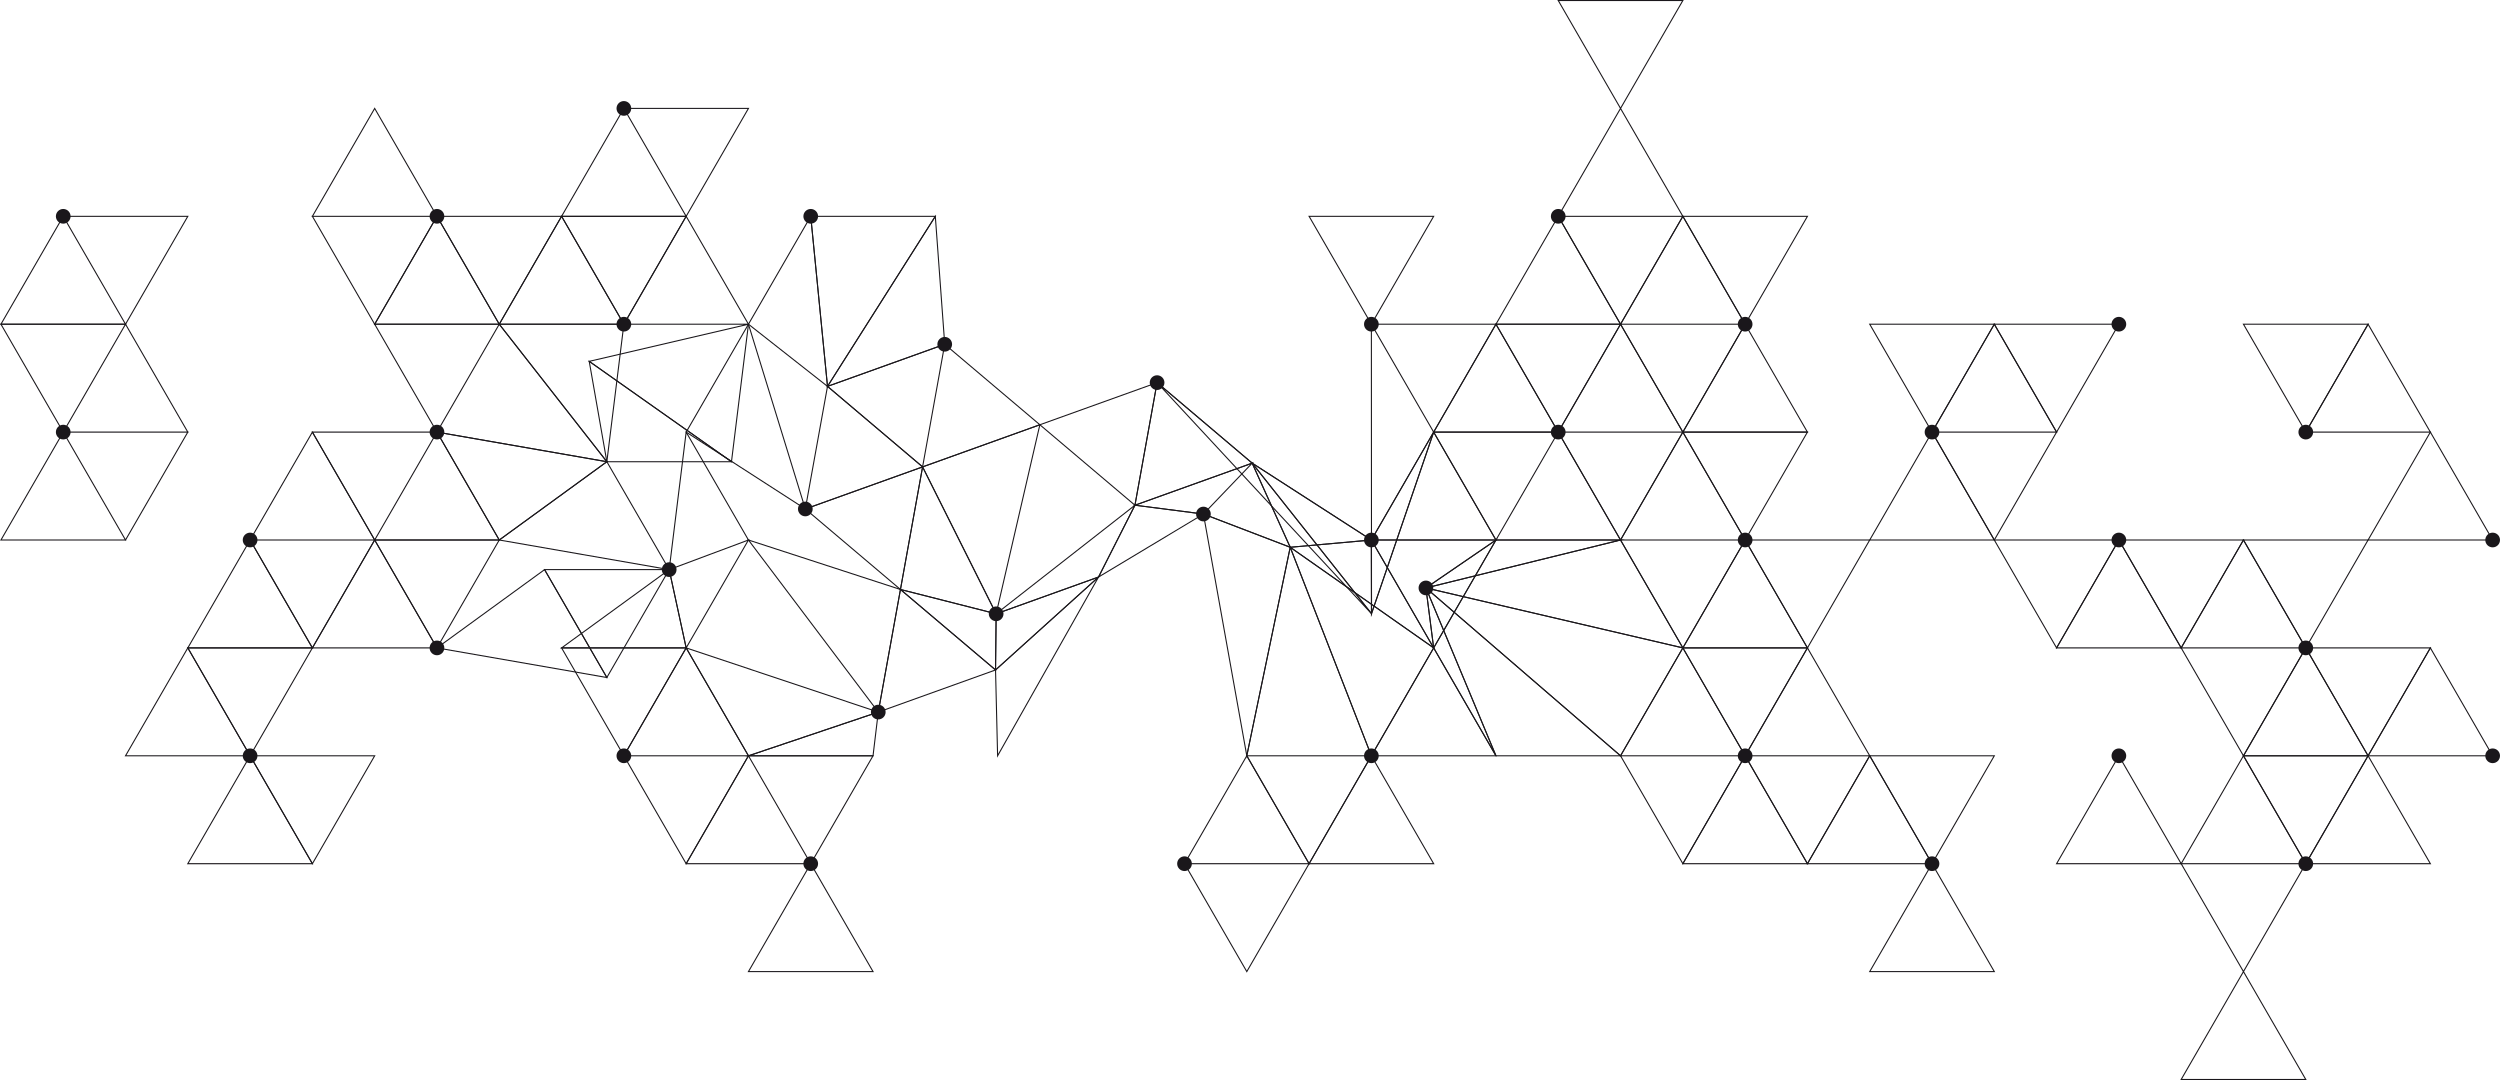 <svg version="1.1" id="Layer_1" xmlns="http://www.w3.org/2000/svg" x="0" y="0" viewBox="0 0 581.57 251.24" style="enable-background:new 0 0 581.57 251.24" xml:space="preserve"><style>.st0{fill:none;stroke:#1a171b;stroke-width:.25;stroke-miterlimit:10}.st1{fill:#1a171b}</style><path class="st0" d="m14.71 50.32 14.49 25.1 14.49-25.1zm0 0L.22 75.42H29.2z"/><circle class="st1" cx="14.71" cy="50.32" r="1.71"/><path class="st0" d="m14.71 100.52 14.49 25.1 14.49-25.1zm0 0h28.98L29.2 75.42zm0 0 14.49-25.1H.22zm0 0L.22 125.62H29.2z"/><circle class="st1" cx="14.71" cy="100.52" r="1.71"/><path class="st0" d="m101.65 50.32 14.49 25.1 14.5-25.1zm0 0-14.49-25.1-14.49 25.1zm0 0H72.67l14.49 25.1z"/><path class="st0" d="m101.65 50.32-14.49 25.1h28.98z"/><circle class="st1" cx="101.65" cy="50.32" r="1.71"/><path class="st0" d="m101.65 100.52 14.49 25.1 25.03-18.21z"/><path class="st0" d="m101.65 100.52 39.52 6.89-25.03-31.99zm0 0H72.67l14.49 25.1zm0 0 14.49-25.1H87.16zm0 0-14.49 25.1h28.98z"/><circle class="st1" cx="101.65" cy="100.52" r="1.71"/><path class="st0" d="m58.18 125.62 14.49 25.1 14.49-25.1zm0 0h28.98l-14.49-25.1z"/><path class="st0" d="m58.18 125.62-14.49 25.1h28.98z"/><circle class="st1" cx="58.18" cy="125.62" r="1.71"/><path class="st0" d="m101.65 150.72-14.49-25.1-14.49 25.1zm0 0 39.52 6.89-14.49-25.1z"/><path class="st0" d="m101.65 150.72 14.49-25.1H87.16z"/><circle class="st1" cx="101.65" cy="150.72" r="1.71"/><path class="st0" d="m58.18 175.82 14.49 25.1 14.49-25.1zm0 0-14.49-25.1-14.49 25.1z"/><path class="st0" d="m58.18 175.82 14.49-25.1H43.69zm0 0-14.49 25.1h28.98z"/><circle class="st1" cx="58.18" cy="175.82" r="1.71"/><path class="st0" d="m145.13 25.22 14.49 25.1 14.49-25.1zm0 0-14.49 25.1h28.98z"/><circle class="st1" cx="145.13" cy="25.22" r="1.71"/><path class="st0" d="m188.6 50.32 3.9 39.56 25.08-39.56z"/><path class="st0" d="m188.6 50.32-14.49 25.1 18.39 14.46z"/><circle class="st1" cx="188.6" cy="50.32" r="1.71"/><path class="st0" d="m137.07 84.06 33.09 23.35 3.95-31.99zm8.06-8.64-14.49-25.1-14.5 25.1zm0 0h28.98l-14.49-25.1z"/><path class="st0" d="M145.13 75.42h-28.99l25.03 31.99zm0 0 14.49-25.1h-28.98z"/><path class="st0" d="m137.07 84.06 4.1 23.35h28.99z"/><circle class="st1" cx="145.13" cy="75.42" r="1.71"/><path class="st0" d="m187.34 118.4 22.13 18.73 5.15-28.52zm0 0-13.23-42.98-14.49 25.1z"/><path class="st0" d="m187.34 118.4 27.28-9.79-22.12-18.73z"/><circle class="st1" cx="187.34" cy="118.4" r="1.71"/><path class="st0" d="m155.67 132.51 3.95 18.21 14.49-25.1zm0 0-14.5-25.1-25.03 18.21zm0 0 18.44-6.89-14.49-25.1zm0 0h-28.99l14.49 25.1z"/><path class="st0" d="m155.67 132.51-25.03 18.21h28.98z"/><circle class="st1" cx="155.67" cy="132.51" r="1.71"/><path class="st0" d="m204.31 165.65 27.28-9.8-22.12-18.72zm0 0-44.69-14.93 14.49 25.1z"/><path class="st0" d="m204.31 165.65 5.16-28.52-35.36-11.51zm0 0-30.2 10.17h28.98z"/><circle class="st1" cx="204.31" cy="165.65" r="1.71"/><path class="st0" d="m145.13 175.82 14.49 25.1 14.49-25.1zm0 0h28.98l-14.49-25.1z"/><path class="st0" d="m145.13 175.82 14.49-25.1h-28.98z"/><circle class="st1" cx="145.13" cy="175.82" r="1.71"/><path class="st0" d="m188.6 200.92-14.49-25.1-14.49 25.1zm0 0 14.49-25.1h-28.98zm0 0-14.49 25.1h28.98z"/><circle class="st1" cx="188.6" cy="200.92" r="1.71"/><path class="st0" d="m219.77 80.09-2.19-29.77-25.08 39.56z"/><path class="st0" d="m219.77 80.09-27.27 9.79 22.12 18.73zm0 0-5.15 28.52 27.28-9.8z"/><circle class="st1" cx="219.77" cy="80.09" r="1.71"/><path class="st0" d="m269.17 89.01 22.12 18.73 27.76 35.02zm0 0-27.27 9.8 22.12 18.72z"/><path class="st0" d="m269.17 89.01-5.15 28.52 27.27-9.79z"/><circle class="st1" cx="269.17" cy="89.01" r="1.71"/><path class="st0" d="m231.73 142.79 23.82-8.56 8.47-16.7zm0 0-17.11-34.18-5.15 28.52z"/><path class="st0" d="m231.73 142.79-22.26-5.66 22.12 18.72zm0 0 10.17-43.98-27.28 9.8z"/><path class="st0" d="m231.73 142.79-.14 13.06 23.96-21.62z"/><circle class="st1" cx="231.73" cy="142.79" r="1.71"/><path class="st0" d="m279.95 119.58 10.09 56.24 10.1-48.51zm0 0-15.93-2.05-8.47 16.7z"/><path class="st0" d="m279.95 119.58 20.19 7.73-8.85-19.57zm0 0 11.34-11.84-27.27 9.79z"/><circle class="st1" cx="279.95" cy="119.58" r="1.71"/><path class="st0" d="m232.07 175.82 23.48-41.59-23.96 21.62zm43.48 25.1 14.49 25.1 14.49-25.1zm0 0h28.98l-14.49-25.1z"/><circle class="st1" cx="275.55" cy="200.92" r="1.71"/><path class="st0" d="m362.49 50.32 14.49 25.1 14.5-25.1zm0 0h28.99l-14.5-25.1z"/><path class="st0" d="M362.49 50.32 348 75.42h28.98z"/><circle class="st1" cx="362.49" cy="50.32" r="1.71"/><path class="st0" d="m319.02 75.42 14.49 25.1L348 75.42zm0 0 14.49-25.1h-28.98zm0 0 .03 67.34 14.46-42.24z"/><circle class="st1" cx="319.02" cy="75.42" r="1.71"/><path class="st0" d="m362.49 100.52 14.49 25.1 14.5-25.1zm0 0L348 75.42l-14.49 25.1zm0 0h28.99l-14.5-25.1z"/><path class="st0" d="M362.49 100.52h-28.98l14.49 25.1zm0 0 14.49-25.1H348zm0 0L348 125.62h28.98z"/><circle class="st1" cx="362.49" cy="100.52" r="1.71"/><path class="st0" d="m319.02 125.62 14.49 25.1 14.49-25.1zm0 0 .03 17.14-27.76-35.02z"/><path class="st0" d="M319.02 125.62H348l-14.49-25.1zm0 0-27.73-17.88 8.85 19.57z"/><path class="st0" d="m319.02 125.62 14.49-25.1-14.46 42.24z"/><path class="st0" d="m319.02 125.62-18.88 1.69 33.37 23.41z"/><circle class="st1" cx="319.02" cy="125.62" r="1.71"/><path class="st0" d="m331.71 136.77 45.27 39.05 14.5-25.1z"/><path class="st0" d="M331.71 136.77 348 125.62l-14.49 25.1z"/><path class="st0" d="m331.71 136.77 59.77 13.95-14.5-25.1zm0 0 1.8 13.95 14.49 25.1z"/><path class="st0" d="m331.71 136.77 45.27-11.15H348zm0 0L348 175.82h28.98z"/><circle class="st1" cx="331.71" cy="136.77" r="1.71"/><path class="st0" d="m319.02 175.82-18.88-48.51-10.1 48.51zm0 0H348l-14.49-25.1zm0 0h-28.98l14.49 25.1z"/><path class="st0" d="m319.02 175.82 14.49-25.1-33.37-23.41zm0 0-14.49 25.1h28.98z"/><circle class="st1" cx="319.02" cy="175.82" r="1.71"/><path class="st0" d="m405.97 75.42-14.49-25.1-14.5 25.1zm0 0h-28.99l14.5 25.1z"/><path class="st0" d="m405.97 75.42 14.49-25.1h-28.98zm-28.99-50.2 14.5-25.1h-28.99zm28.99 50.2-14.49 25.1h28.98z"/><circle class="st1" cx="405.97" cy="75.42" r="1.71"/><path class="st0" d="m449.44 100.52 14.49 25.1 14.49-25.1zm0 0h28.98l-14.49-25.1z"/><path class="st0" d="m449.44 100.52 14.49-25.1h-28.98zm0 0-14.49 25.1h28.98z"/><circle class="st1" cx="449.44" cy="100.52" r="1.71"/><path class="st0" d="m405.97 125.62 14.49 25.1 14.49-25.1zm0 0-14.49-25.1-14.5 25.1zm0 0h-28.99l14.5 25.1z"/><path class="st0" d="m405.97 125.62 14.49-25.1h-28.98zm0 0-14.49 25.1h28.98z"/><circle class="st1" cx="405.97" cy="125.62" r="1.71"/><path class="st0" d="m405.97 175.82 14.49 25.1 14.49-25.1zm0 0-14.49-25.1-14.5 25.1zm0 0h28.98l-14.49-25.1zm0 0h-28.99l14.5 25.1z"/><path class="st0" d="m405.97 175.82 14.49-25.1h-28.98zm0 0-14.49 25.1h28.98z"/><circle class="st1" cx="405.97" cy="175.82" r="1.71"/><path class="st0" d="m449.44 200.92-14.49-25.1-14.49 25.1z"/><path class="st0" d="m449.44 200.92 14.49-25.1h-28.98zm0 0-14.49 25.1h28.98z"/><circle class="st1" cx="449.44" cy="200.92" r="1.71"/><path class="st0" d="M492.91 75.42h-28.98l14.49 25.1z"/><circle class="st1" cx="492.91" cy="75.42" r="1.71"/><path class="st0" d="M536.39 100.52h28.98l-14.49-25.1z"/><path class="st0" d="m536.39 100.52 14.49-25.1h-28.99z"/><circle class="st1" cx="536.39" cy="100.52" r="1.71"/><path class="st0" d="m492.91 125.62 14.49 25.1 14.49-25.1zm0 0h-28.98l14.49 25.1z"/><path class="st0" d="m492.91 125.62-14.49 25.1h28.98z"/><circle class="st1" cx="492.91" cy="125.62" r="1.71"/><path class="st0" d="m536.39 150.72 14.49 25.1 14.49-25.1zm0 0-14.5-25.1-14.49 25.1zm0 0H507.4l14.49 25.1z"/><path class="st0" d="m536.39 150.72 14.49-25.1h-28.99zm0 0-14.5 25.1h28.99z"/><circle class="st1" cx="536.39" cy="150.72" r="1.71"/><path class="st0" d="m492.91 175.82-14.49 25.1h28.98zm28.98 50.2-14.49 25.1h28.99z"/><circle class="st1" cx="492.91" cy="175.82" r="1.71"/><path class="st0" d="m536.39 200.92-14.5-25.1-14.49 25.1zm0 0h28.98l-14.49-25.1zm0 0H507.4l14.49 25.1z"/><path class="st0" d="m536.39 200.92 14.49-25.1h-28.99z"/><circle class="st1" cx="536.39" cy="200.92" r="1.71"/><path class="st0" d="m579.86 125.62-14.49-25.1-14.49 25.1z"/><circle class="st1" cx="579.86" cy="125.62" r="1.71"/><path class="st0" d="m579.86 175.82-14.49-25.1-14.49 25.1z"/><circle class="st1" cx="579.86" cy="175.82" r="1.71"/></svg>